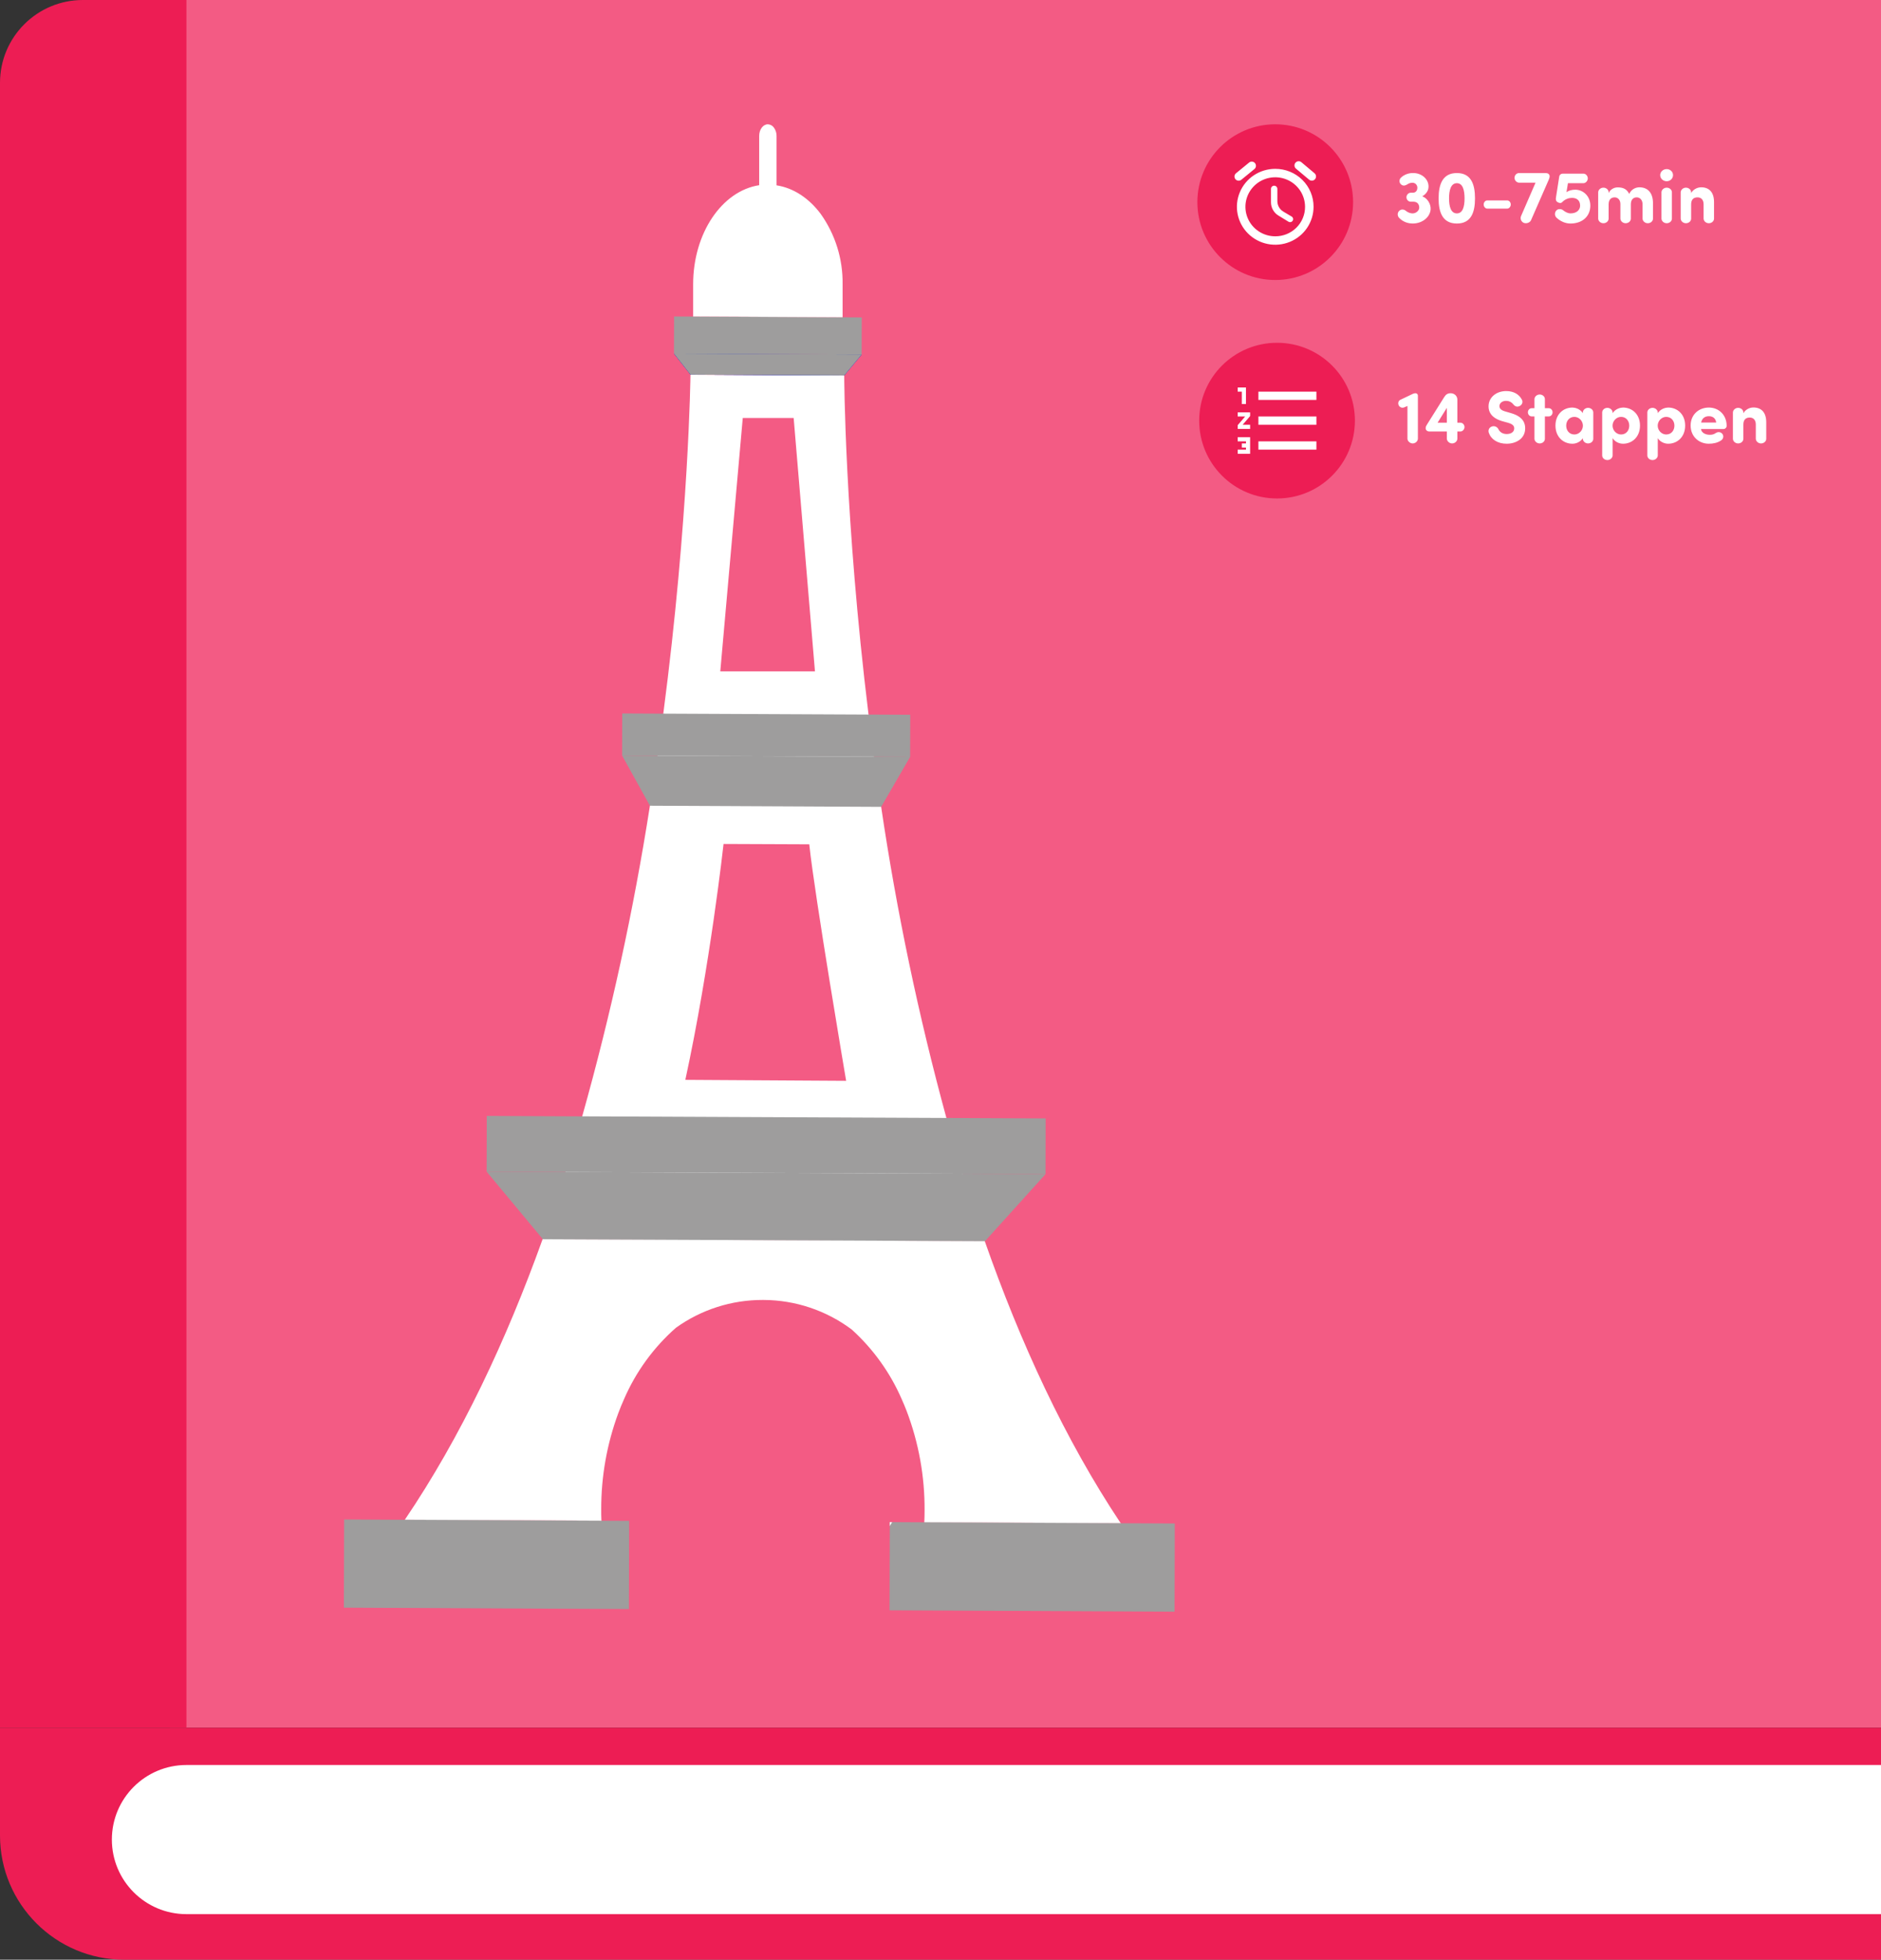 <svg width="454" height="473" viewBox="0 0 454 473" fill="none" xmlns="http://www.w3.org/2000/svg">
<rect x="0" y="0" width="454" height="473" fill="#333333" stroke="none"/>
<path d="M454 0H41V417H454V0Z" fill="#F35B84"/>
<path d="M0 417H454V473H30C13.431 473 0 459.569 0 443V417Z" fill="#ED1D54"/>
<path d="M27 444C27 434.059 35.059 426 45 426H454V462H45C35.059 462 27 453.941 27 444V444Z" fill="white"/>
<path d="M203.37 76.586V81.539H167.29V76.401L203.37 76.586Z" fill="white"/>
<path d="M145.202 367.046L97.756 366.819C96.648 368.499 95.524 370.077 94.4 371.672L94.358 387.531L149.321 387.783C146.843 381.137 145.452 374.135 145.202 367.046V367.046ZM232.378 283.303C230.991 278.825 229.677 274.348 228.435 269.87C221.695 245.172 216.434 220.092 212.681 194.766V194.766C212.06 190.664 211.482 186.631 210.945 182.668C210.475 179.215 210.039 175.829 209.636 172.51C203.839 125.261 203.764 90.639 203.764 90.639L166.652 90.446C166.652 90.446 166.275 125.068 160.092 172.267C159.656 175.591 159.189 178.977 158.691 182.425C158.132 186.343 157.523 190.367 156.863 194.497C152.906 219.793 147.446 244.83 140.513 269.476C139.238 273.953 137.893 278.431 136.478 282.908C134.75 288.36 132.927 293.769 131.009 299.137L237.721 299.607C235.837 294.206 234.056 288.771 232.378 283.303ZM165.411 260.636C171.392 233.091 174.638 203.699 174.638 203.699L195.325 203.783C196.583 215.889 204.225 260.871 204.225 260.871L165.411 260.636ZM270.53 367.651L223.092 367.424C222.817 374.506 221.401 381.497 218.897 388.127L273.86 388.395L273.902 372.537C272.753 370.933 271.637 369.296 270.53 367.651Z" fill="white"/>
<path d="M223.092 367.424C223.133 366.492 223.159 365.56 223.159 364.62C223.219 356.364 221.736 348.17 218.788 340.458C218.427 339.527 218.05 338.62 217.647 337.73C214.867 331.318 210.748 325.576 205.568 320.889V320.889C199.425 316.289 191.966 313.79 184.294 313.761H184.109C176.586 313.735 169.247 316.085 163.137 320.478C157.742 325.227 153.465 331.113 150.613 337.713C150.11 338.83 149.64 339.98 149.204 341.155C146.485 348.539 145.099 356.348 145.11 364.217C145.11 365.157 145.11 366.098 145.16 367.03L97.714 366.803C111.295 346.747 122.209 323.466 130.967 299.086L237.679 299.557C246.261 324.037 257.015 347.41 270.488 367.634L223.092 367.424Z" fill="white"/>
<path d="M283.549 367.71L283.491 389L214.703 388.664L214.762 368.339V367.382H215.315L223.1 367.424L270.53 367.651L283.549 367.71Z" fill="#9E9D9D"/>
<path d="M151.846 367.08L151.787 388.362L83 388.026L83.059 366.744L97.756 366.82L145.202 367.046L151.846 367.08Z" fill="#9E9D9D"/>
<path d="M252.351 283.395L237.721 299.59V299.573L131.008 299.103V299.086L117.452 282.791L136.478 282.875L232.377 283.303L252.351 283.395Z" fill="#9E9D9D"/>
<path d="M252.351 283.396L117.452 282.791L117.486 269.342L252.376 269.946L252.351 283.396Z" fill="#9E9D9D"/>
<path d="M212.681 194.741L156.862 194.472L150.151 182.358L219.669 182.677L212.681 194.741Z" fill="#9E9D9D"/>
<path d="M219.669 182.677L150.151 182.358L150.177 172.2L219.694 172.519L219.669 182.677Z" fill="#9E9D9D"/>
<path d="M203.772 90.606L166.652 90.413L162.676 85.35L207.966 85.569L203.772 90.606Z" fill="#1037D0"/>
<path d="M203.772 90.606L166.652 90.413L162.676 85.35L207.966 85.569L203.772 90.606Z" fill="#1037D0"/>
<path d="M203.772 90.606L166.652 90.413L162.676 85.35L207.966 85.569L203.772 90.606Z" fill="#9E9D9D"/>
<path d="M207.992 76.611L207.967 85.569L189.839 85.476L162.668 85.342L162.693 76.384L167.29 76.401L203.37 76.585L207.992 76.611Z" fill="#9E9D9D"/>
<path d="M203.369 68.618V76.552L167.298 76.367V68.618C167.298 56.261 174.269 46.077 183.236 44.7V32.804C183.236 31.251 184.176 30 185.334 30C185.63 30.013 185.919 30.096 186.177 30.241C186.435 30.387 186.655 30.592 186.818 30.84C187.228 31.421 187.442 32.118 187.431 32.829V44.734C191.575 45.372 195.283 47.882 198.084 51.626C201.61 56.582 203.462 62.535 203.369 68.618Z" fill="white"/>
<path d="M214.762 367.382H215.315C215.139 367.701 214.946 368.02 214.762 368.339V367.382Z" fill="white"/>
<path d="M196.701 162.053L191.559 100.885H179.275L173.847 162.053H196.701Z" fill="#F35B84"/>
<circle cx="307.791" cy="48.791" r="18.791" fill="#ED1D54"/>
<path d="M317.387 43.261C317.762 42.833 317.712 42.181 317.276 41.816L314.102 39.152C313.679 38.797 313.051 38.845 312.687 39.26V39.26C312.313 39.688 312.363 40.34 312.798 40.705L315.972 43.37C316.395 43.724 317.024 43.676 317.387 43.261V43.261ZM302.765 40.805C303.209 40.442 303.264 39.784 302.886 39.352V39.352C302.526 38.941 301.905 38.889 301.482 39.235L298.324 41.818C297.88 42.181 297.826 42.839 298.203 43.27V43.27C298.563 43.682 299.185 43.734 299.608 43.388L302.765 40.805ZM308.305 45.593C308.305 45.167 307.96 44.822 307.534 44.822V44.822C307.108 44.822 306.763 45.167 306.763 45.593V48.836C306.763 50.135 307.44 51.341 308.549 52.019L310.997 53.515C311.331 53.718 311.766 53.624 311.984 53.299V53.299C312.219 52.951 312.112 52.477 311.752 52.263L309.743 51.07C308.851 50.54 308.305 49.58 308.305 48.543V45.593ZM307.791 40.752C305.961 40.752 304.173 41.289 302.652 42.295C301.13 43.302 299.945 44.732 299.245 46.406C298.545 48.079 298.361 49.92 298.718 51.697C299.075 53.474 299.956 55.106 301.25 56.386C302.544 57.667 304.192 58.54 305.986 58.893C307.781 59.246 309.641 59.065 311.331 58.372C313.021 57.679 314.466 56.505 315.482 54.999C316.499 53.492 317.041 51.722 317.041 49.91C317.047 48.706 316.811 47.513 316.348 46.4C315.884 45.286 315.203 44.275 314.343 43.423C313.483 42.572 312.462 41.897 311.337 41.439C310.212 40.98 309.007 40.747 307.791 40.752ZM307.791 57.034C306.368 57.034 304.977 56.616 303.794 55.833C302.611 55.05 301.688 53.938 301.144 52.636C300.599 51.335 300.457 49.903 300.734 48.521C301.012 47.139 301.697 45.87 302.703 44.873C303.71 43.877 304.992 43.199 306.387 42.924C307.783 42.649 309.23 42.79 310.544 43.329C311.859 43.868 312.983 44.781 313.773 45.953C314.564 47.124 314.986 48.502 314.986 49.91C314.992 50.847 314.81 51.776 314.45 52.643C314.091 53.51 313.561 54.298 312.892 54.96C312.222 55.623 311.427 56.147 310.551 56.503C309.676 56.859 308.737 57.04 307.791 57.034Z" fill="white"/>
<path d="M339.75 44.449C340.02 44.269 340.434 44.107 340.902 44.107C341.784 44.107 342.09 44.881 342.09 45.241C342.09 45.295 342.18 46.519 340.938 46.519H340.47C339.948 46.519 339.462 47.041 339.462 47.599C339.462 48.193 339.93 48.679 340.47 48.679H341.046C342.63 48.679 342.558 50.029 342.54 50.245C342.468 50.857 341.748 51.559 340.848 51.505C340.362 51.487 339.768 51.253 339.354 50.911C338.742 50.389 338.04 50.515 337.644 50.965C337.194 51.469 337.32 52.207 337.68 52.567C338.454 53.377 339.462 53.863 340.65 53.935C343.008 54.097 345.096 52.603 345.294 50.587C345.402 49.327 344.574 47.851 343.278 47.383C344.142 46.897 344.79 46.051 344.79 45.079C344.844 43.387 343.35 41.875 341.298 41.767C340.038 41.695 338.904 42.145 338.13 42.883C337.716 43.279 337.644 43.963 338.058 44.413C338.508 44.881 338.994 44.935 339.75 44.449ZM347.223 47.887C347.223 51.253 348.195 53.953 351.633 53.953C355.071 53.953 356.007 51.253 356.007 47.887C356.007 44.485 355.071 41.767 351.633 41.767C348.195 41.767 347.223 44.485 347.223 47.887ZM349.743 47.887C349.743 45.889 350.193 44.215 351.633 44.215C353.055 44.215 353.487 45.889 353.487 47.887C353.487 49.867 353.055 51.505 351.633 51.505C350.193 51.505 349.743 49.867 349.743 47.887ZM358.987 48.373C358.483 48.373 358.105 48.823 358.105 49.363C358.105 49.885 358.501 50.353 358.987 50.353H363.757C364.243 50.353 364.639 49.885 364.639 49.363C364.639 48.823 364.261 48.373 363.757 48.373H358.987ZM373.717 43.585C373.843 43.315 374.023 42.865 374.023 42.577C374.023 42.001 373.591 41.767 373.015 41.767H366.643C366.049 41.767 365.545 42.289 365.545 42.937C365.545 43.531 366.067 44.089 366.643 44.089H370.621L367.129 52.135C366.859 52.747 367.129 53.503 367.777 53.791C368.425 54.043 369.271 53.737 369.523 53.161L373.717 43.585ZM375.634 52.495C376.552 53.377 377.776 53.953 379.036 53.953C382.006 53.953 383.842 52.135 383.842 49.633C383.842 47.311 382.096 45.781 380.188 45.781C379.414 45.781 378.55 45.997 378.082 46.411L378.442 44.215H382.168C382.726 44.215 383.23 43.657 383.23 43.063C383.23 42.433 382.744 41.911 382.168 41.911H377.164C376.786 41.911 376.408 42.181 376.336 42.631L375.544 47.707C375.472 48.157 375.526 48.553 375.958 48.805C376.39 49.057 376.786 49.075 377.056 48.787C377.794 47.995 378.766 47.761 379.414 47.761C380.638 47.761 381.376 48.427 381.376 49.633C381.376 50.587 380.638 51.505 379.036 51.505C378.496 51.505 377.794 51.181 377.308 50.767C376.876 50.389 376.084 50.353 375.67 50.767C375.184 51.253 375.202 52.045 375.634 52.495ZM398.968 49.021C398.95 46.483 397.672 45.205 395.674 45.205C395.08 45.205 393.838 45.475 393.226 46.807C392.668 45.655 391.786 45.223 390.454 45.223C389.554 45.223 388.654 45.727 388.258 46.609V46.411C388.258 45.781 387.682 45.295 386.998 45.295C386.332 45.295 385.756 45.799 385.738 46.411V52.765C385.756 53.377 386.332 53.881 386.998 53.881C387.682 53.881 388.258 53.395 388.258 52.765V49.345C388.258 48.067 388.96 47.635 389.716 47.635C390.436 47.635 391.102 48.193 391.102 49.255V52.765C391.12 53.377 391.696 53.881 392.362 53.881C393.046 53.881 393.622 53.395 393.622 52.765V49.345C393.622 48.121 394.252 47.635 395.044 47.635C395.782 47.635 396.448 48.211 396.448 49.309V52.765C396.466 53.377 397.042 53.881 397.708 53.881C398.392 53.881 398.968 53.395 398.968 52.765V49.021ZM400.707 42.271C400.707 43.099 401.427 43.747 402.273 43.747C403.119 43.747 403.803 43.099 403.803 42.271C403.803 41.443 403.119 40.813 402.273 40.813C401.427 40.813 400.707 41.443 400.707 42.271ZM403.533 46.411C403.533 45.781 402.957 45.295 402.273 45.295C401.607 45.295 401.031 45.799 401.013 46.411V52.765C401.031 53.377 401.607 53.881 402.273 53.881C402.957 53.881 403.533 53.395 403.533 52.765V46.411ZM408.174 46.411C408.174 45.781 407.598 45.295 406.914 45.295C406.248 45.295 405.672 45.799 405.654 46.411V52.765C405.672 53.377 406.248 53.881 406.914 53.881C407.598 53.881 408.174 53.395 408.174 52.765V49.345C408.174 48.067 408.84 47.635 409.722 47.635C410.568 47.635 411.18 48.193 411.18 49.309V52.765C411.198 53.377 411.774 53.881 412.44 53.881C413.124 53.881 413.7 53.395 413.7 52.765V48.769C413.7 46.375 412.494 45.205 410.604 45.205C409.614 45.205 408.624 45.763 408.174 46.609V46.411Z" fill="white"/>
<path d="M337.993 96.496C337.525 96.712 337.345 97.323 337.597 97.828C337.831 98.332 338.443 98.529 338.893 98.332L339.703 97.99V105.856C339.703 106.468 340.315 107.026 340.963 107.026C341.647 107.026 342.223 106.486 342.223 105.856V95.469C342.223 95.181 341.989 94.912 341.665 94.912H341.629C341.467 94.912 341.251 94.948 341.017 95.055L337.993 96.496ZM346.978 102.022L349.21 98.439V102.022H346.978ZM344.44 102.436C344.278 102.706 344.098 102.958 344.098 103.336C344.098 103.822 344.476 104.146 344.998 104.146H349.21V105.856C349.21 106.468 349.822 107.026 350.47 107.026C351.172 107.026 351.748 106.486 351.748 105.856V104.146H352.486C353.008 104.146 353.476 103.624 353.476 103.084C353.476 102.508 353.026 102.022 352.486 102.022H351.748V96.46C351.748 95.596 351.064 94.912 350.128 94.912C349.336 94.912 348.94 95.272 348.562 95.865L344.44 102.436ZM359.332 104.434C359.872 106.036 361.456 107.098 363.652 107.098C365.848 107.098 368.08 105.928 368.116 103.462C368.152 102.274 367.72 100.582 364.714 99.718L363.238 99.285C362.032 98.944 361.906 98.35 361.906 98.025C361.906 97.287 362.59 96.748 363.508 96.748C364.066 96.748 364.75 96.945 365.272 97.612C365.704 98.151 366.28 98.332 366.928 97.918C367.378 97.629 367.63 97.053 367.324 96.46C366.658 95.163 365.326 94.389 363.544 94.389C361.168 94.389 359.278 95.883 359.278 98.097C359.278 99.213 359.746 100.78 362.482 101.626L363.976 102.04C365.236 102.4 365.488 102.886 365.47 103.444C365.452 104.254 364.714 104.758 363.652 104.758C362.536 104.758 361.924 104.146 361.654 103.588C361.402 103.066 360.736 102.688 360.034 102.958C359.422 103.192 359.134 103.804 359.332 104.434ZM369.673 98.529C369.169 98.529 368.773 98.98 368.773 99.519C368.773 100.042 369.169 100.492 369.673 100.51H370.357V105.91C370.375 106.522 370.951 107.026 371.617 107.026C372.301 107.026 372.877 106.54 372.877 105.91V100.51H373.831C374.335 100.492 374.731 100.042 374.731 99.519C374.731 98.98 374.335 98.529 373.831 98.529H372.877V96.334C372.877 95.704 372.301 95.218 371.617 95.218C370.951 95.218 370.375 95.722 370.357 96.334V98.529H369.673ZM382.034 99.718C381.314 98.602 380.054 98.368 379.514 98.368C377.372 98.368 375.428 99.933 375.428 102.724C375.428 105.514 377.372 107.098 379.514 107.098C380.468 107.098 381.494 106.63 382.034 105.748V105.91C382.052 106.522 382.628 107.026 383.294 107.026C383.978 107.026 384.554 106.54 384.554 105.91V99.555C384.554 98.925 383.978 98.439 383.294 98.439C382.628 98.439 382.052 98.944 382.034 99.555V99.718ZM378.02 102.742C378.02 101.626 378.74 100.618 380 100.618C381.134 100.618 382.052 101.626 382.052 102.742C382.052 103.858 381.134 104.866 380 104.866C378.74 104.866 378.02 103.858 378.02 102.742ZM389.225 99.718V99.555C389.207 98.944 388.631 98.439 387.965 98.439C387.281 98.439 386.705 98.925 386.705 99.555V109.924C386.705 110.554 387.281 111.04 387.965 111.04C388.631 111.04 389.207 110.536 389.225 109.924V105.748C389.765 106.63 390.791 107.098 391.745 107.098C393.887 107.098 395.831 105.514 395.831 102.724C395.831 99.933 393.887 98.368 391.745 98.368C391.205 98.368 389.945 98.602 389.225 99.718ZM393.239 102.742C393.239 103.858 392.519 104.866 391.259 104.866C390.125 104.866 389.207 103.858 389.207 102.742C389.207 101.626 390.125 100.618 391.259 100.618C392.519 100.618 393.239 101.626 393.239 102.742ZM400.124 99.718V99.555C400.106 98.944 399.53 98.439 398.864 98.439C398.18 98.439 397.604 98.925 397.604 99.555V109.924C397.604 110.554 398.18 111.04 398.864 111.04C399.53 111.04 400.106 110.536 400.124 109.924V105.748C400.664 106.63 401.69 107.098 402.644 107.098C404.786 107.098 406.73 105.514 406.73 102.724C406.73 99.933 404.786 98.368 402.644 98.368C402.104 98.368 400.844 98.602 400.124 99.718ZM404.138 102.742C404.138 103.858 403.418 104.866 402.158 104.866C401.024 104.866 400.106 103.858 400.106 102.742C400.106 101.626 401.024 100.618 402.158 100.618C403.418 100.618 404.138 101.626 404.138 102.742ZM410.59 101.986C410.806 100.924 411.526 100.456 412.462 100.456C413.398 100.456 414.1 100.96 414.226 101.986H410.59ZM415.666 104.668C415.306 104.254 414.658 104.146 414.082 104.542C413.56 104.902 413.128 104.938 412.624 104.938C411.742 104.938 410.68 104.524 410.554 103.552H415.972C416.368 103.552 416.746 103.228 416.746 102.778C416.746 100.132 414.838 98.368 412.444 98.368C410.032 98.368 408.052 100.06 408.052 102.706C408.052 105.352 410.032 107.098 412.444 107.098C413.434 107.098 414.496 106.9 415.342 106.342C415.954 105.982 416.134 105.208 415.666 104.668ZM420.777 99.555C420.777 98.925 420.201 98.439 419.517 98.439C418.851 98.439 418.275 98.944 418.257 99.555V105.91C418.275 106.522 418.851 107.026 419.517 107.026C420.201 107.026 420.777 106.54 420.777 105.91V102.49C420.777 101.212 421.443 100.78 422.325 100.78C423.171 100.78 423.783 101.338 423.783 102.454V105.91C423.801 106.522 424.377 107.026 425.043 107.026C425.727 107.026 426.303 106.54 426.303 105.91V101.914C426.303 99.519 425.097 98.35 423.207 98.35C422.217 98.35 421.227 98.907 420.777 99.754V99.555Z" fill="white"/>
<circle cx="308.23" cy="101.523" r="18.791" fill="#ED1D54"/>
<path d="M298.73 106.523H300.73V107.023H299.73V108.023H300.73V108.523H298.73V109.523H301.73V105.523H298.73V106.523ZM299.73 97.523H300.73V93.523H298.73V94.523H299.73V97.523ZM298.73 100.523H300.53L298.73 102.623V103.523H301.73V102.523H299.93L301.73 100.423V99.523H298.73V100.523ZM303.73 94.523V96.523H317.73V94.523H303.73ZM303.73 108.523H317.73V106.523H303.73V108.523ZM303.73 102.523H317.73V100.523H303.73V102.523Z" fill="white"/>
<path d="M0 20C0 8.954 8.954 0 20 0H45V417H0V20Z" fill="#ED1D54"/>
</svg>
